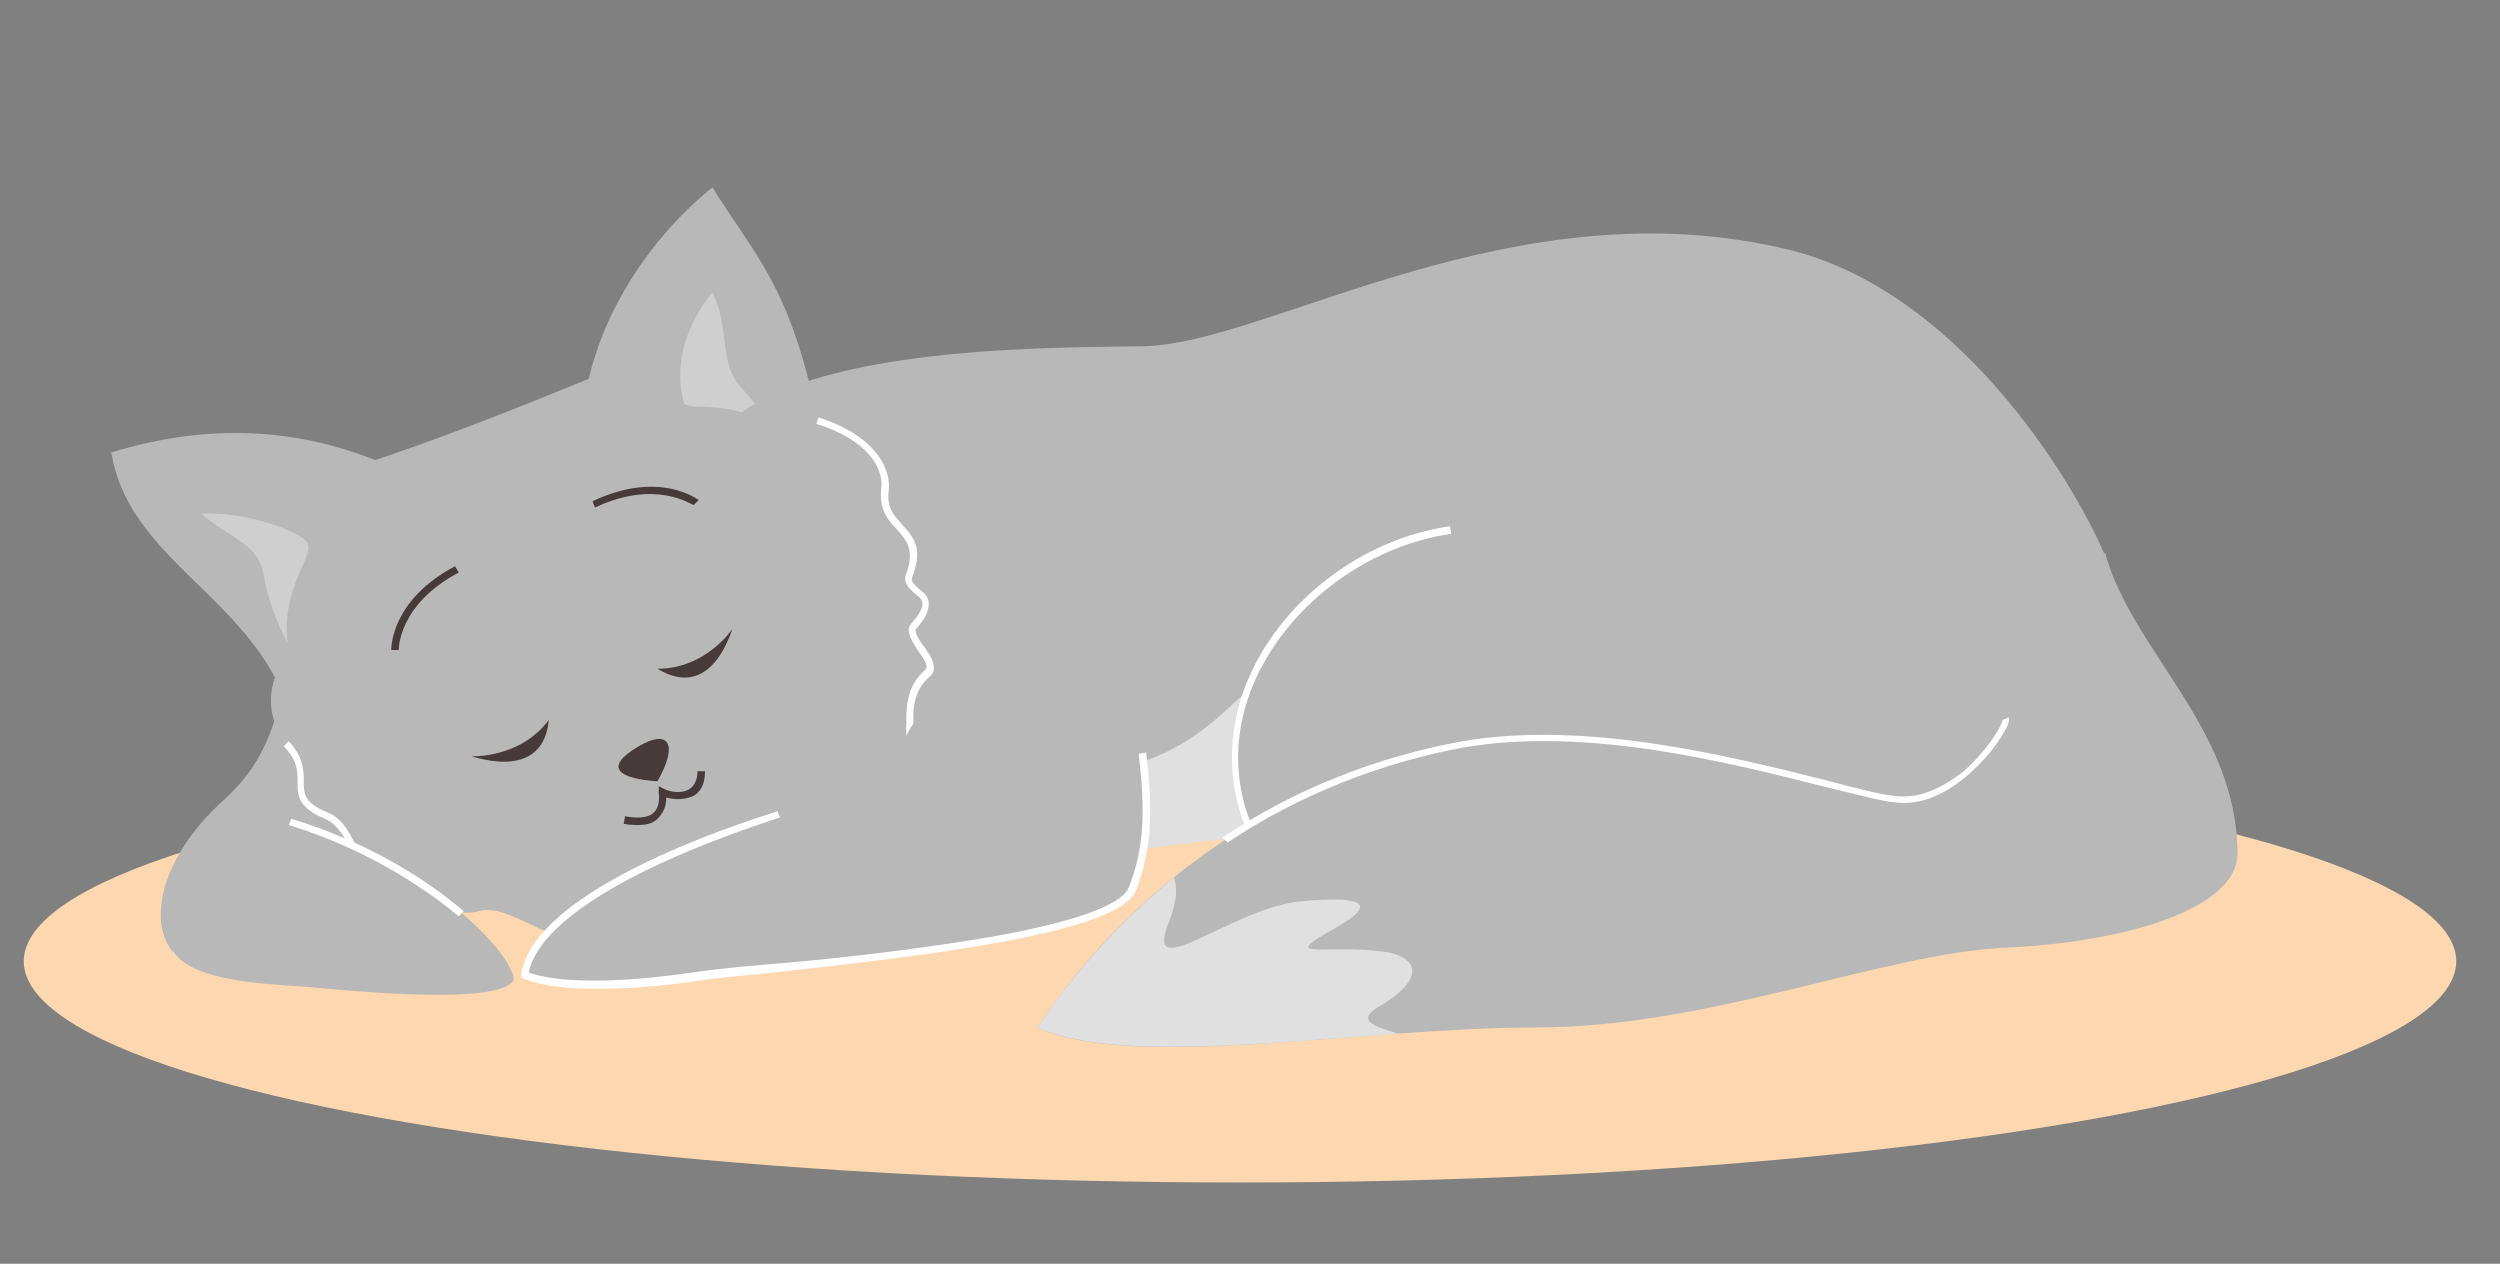 <?xml version="1.0" encoding="utf-8"?>
<!-- Generator: Adobe Illustrator 24.2.3, SVG Export Plug-In . SVG Version: 6.00 Build 0)  -->
<svg version="1.1" id="Calque_1" xmlns="http://www.w3.org/2000/svg" xmlns:xlink="http://www.w3.org/1999/xlink" x="0px" y="0px"
	 viewBox="0 0 200 101.1" style="enable-background:new 0 0 200 101.1;" xml:space="preserve">
<rect x="0" y="0" width="200" height="101.1" fill="#808080" stroke="none"/>
<style type="text/css">
	.st0{fill:#FDD7AF;}
	.st1{fill:#B8B8B8;}
	.st2{fill:#CFCFCF;}
	.st3{fill:#463A3A;}
	.st4{fill:#E0E0E0;}
	.st5{fill:#FFFFFF;}
</style>
<g>
	<g>
		<ellipse class="st0" cx="99.2" cy="76.9" rx="97.3" ry="17.7"/>
	</g>
	<g>
		<path class="st1" d="M30,36.8c6.8-2.2,17.1-6.5,17.1-6.5c2.3-9.7,9.9-15.3,9.9-15.3c3.5,5.6,6.2,7.9,8.4,18.5
			c4.6,1.5,5.6,4,5.4,5.5c-0.4,3.4,3.4,3,2,6.8c-0.6,1.6,2.9,1.3,0.3,4.2c-0.7,0.8,2.1,2.9,1.1,3.8c-3,2.6,0.2,7-3,8.4
			c-3.2,1.4-6.4,2.9-9.2,4.4c-2.8,1.5-5.5,0-7.4,2.2c-1.8,2.2-5.5,5.4-8.1,6.1c-2.6,0.7-5.8-2.7-8.2-2c-2.4,0.7-8.1-2-9-3.3
			c-0.9-1.3-1.4-3.7-3.1-4.4c-3.8-1.6-0.6-3.1-3.2-5.8c-2.2-2.3-1-5.2-1-5.2C18.2,47.1,10.2,44,8.9,36.2
			C16.7,33.8,23.7,34.3,30,36.8z"/>
	</g>
	<g>
		<path class="st2" d="M61.7,34c-3.8-2.2-6.6-1-7-1.8c-1.3-4.9,2.3-8.8,2.3-8.8c1.4,2.8,0.5,5.6,2.2,7.5C60.9,32.8,61.7,34,61.7,34z
			"/>
	</g>
	<g>
		<path class="st2" d="M23,51.4c-0.5-4.7,2.4-7.1,1.5-8.1c-0.9-1-5.2-2.4-8.4-2.2c2.2,1.9,4.6,2.4,5,4.9C21.6,49,23,51.4,23,51.4z"
			/>
	</g>
	<g>
		<path class="st3" d="M43.9,57.6c-2.3,3.1-6.2,2.9-6.2,2.9C42.1,61.8,43.7,60,43.9,57.6z"/>
	</g>
	<g>
		<path class="st3" d="M31.3,52c0-0.2,0-4,5.1-6.7l0.3,0.5c-4.9,2.6-4.8,6.2-4.8,6.2L31.3,52z"/>
	</g>
	<g>
		<path class="st3" d="M52.6,53.5c3.9,0,6-3.2,6-3.2C57.1,54.6,54.7,54.8,52.6,53.5z"/>
	</g>
	<g>
		<path class="st3" d="M47.6,40.6l-0.2-0.5c5.3-2.5,8.3-0.2,8.5-0.1l-0.4,0.4C55.3,40.4,52.5,38.3,47.6,40.6z"/>
	</g>
	<g>
		<path class="st3" d="M52.6,62.5c-3.1-0.2-4.4-1.1-1.5-2.8C53.5,58.3,54.3,59.5,52.6,62.5z"/>
	</g>
	<g>
		<path class="st3" d="M51,66c-0.3,0-0.7,0-1.1-0.1l0.1-0.6c1,0.2,1.8,0.1,2.2-0.2c0.4-0.3,0.6-0.9,0.5-1.7l0-0.5l0.4,0.2
			c0.6,0.3,1.5,0.4,2.1,0c0.4-0.3,0.6-0.8,0.6-1.4l0.6,0c0,1.1-0.4,1.6-0.8,1.9C54.9,64,54,64,53.3,63.8c0,0.8-0.3,1.3-0.7,1.7
			C52.2,65.9,51.7,66,51,66z"/>
	</g>
	<g>
		<path class="st1" d="M63.2,31c8.6-3.3,22.1-3.2,28.3-3.3c10-0.2,29.7-13.1,51.7-7.7c13.3,3.3,22.4,18,25.1,24.2
			c2.7,6.2-9.4,21.3-14.8,21.5c-35.7,2.4-54.6,0.3-55.3,1.3c-13.7,1.4-16.9,3.1-16.9,3.1c-17.5-2.7-20.4-17.6-19.7-25.1
			C62.4,37.6,52.2,35.3,63.2,31z"/>
	</g>
	<g>
		<path class="st4" d="M99.9,55.2c-3.4,2.9-5.2,5.7-15,7.4c0,0-0.3,3.7-0.4,6.6c2.5-0.6,6.8-1.4,13.7-2.1c0.1-0.2,0.7-0.2,1.7-0.3
			C99.8,65,97.5,63,99.9,55.2z"/>
	</g>
	<g>
		<path class="st1" d="M13.8,76.1c-2-2.4-0.9-7.6,4.1-12.1c5-4.5,3.7-8.9,6.2-10.1c6.3,5.6,11.2,21.2,11.2,21.2
			C32.3,75.7,13.8,76.1,13.8,76.1z"/>
	</g>
	<g>
		<path class="st5" d="M102,70.3c-3.6-4.7-4.4-10.2-2.3-15.6c2.6-6.5,9.2-11.6,16.3-12.6l0.1,0.6c-6.9,1-13.3,5.9-15.9,12.2
			c-2.1,5.2-1.3,10.5,2.2,15L102,70.3z"/>
	</g>
	<g>
		<path class="st5" d="M29,69.8c-0.3-0.4-0.6-1-0.8-1.5c-0.5-1.1-1.1-2.3-2.2-2.8c-2.2-0.9-2.2-1.9-2.2-3c0-0.8,0-1.7-1.1-2.8
			l0.4-0.4c1.2,1.3,1.2,2.4,1.2,3.2c0,1,0,1.7,1.9,2.5c1.3,0.5,1.9,1.9,2.5,3.1c0.3,0.5,0.5,1.1,0.8,1.5L29,69.8z"/>
	</g>
	<g>
		<path class="st5" d="M54.8,69l-0.4-0.4c1.1-1.3,2.5-1.4,4-1.5c1.1-0.1,2.3-0.1,3.5-0.8c3-1.6,6.2-3.1,9.2-4.4
			c1.5-0.6,1.4-1.9,1.4-3.5c0-1.6-0.1-3.4,1.5-4.8c0.3-0.3,0-0.8-0.6-1.6c-0.5-0.8-1-1.6-0.5-2.1c0.6-0.7,0.9-1.2,0.9-1.6
			c0-0.3-0.3-0.6-0.6-0.8c-0.4-0.4-1-0.8-0.7-1.6c0.7-1.9,0-2.7-0.7-3.5c-0.7-0.7-1.5-1.6-1.3-3.3c0.2-1.7-1.1-3.9-5.2-5.2l0.2-0.5
			c4.4,1.4,5.8,4,5.6,5.8c-0.2,1.5,0.5,2.1,1.1,2.8c0.8,0.9,1.7,1.8,0.8,4.1c-0.2,0.4,0.1,0.6,0.5,1c0.4,0.3,0.8,0.6,0.8,1.2
			c0,0.6-0.3,1.2-1,2c-0.2,0.2,0.2,0.9,0.6,1.4c0.6,0.8,1.2,1.8,0.5,2.4c-1.4,1.2-1.4,2.8-1.3,4.4c0,1.6,0.1,3.3-1.8,4.1
			c-3,1.3-6.1,2.8-9.2,4.4c-1.3,0.7-2.6,0.8-3.7,0.8C56.9,67.8,55.7,67.9,54.8,69z"/>
	</g>
	<g>
		<path class="st1" d="M23.2,65.7c11,3.3,17.9,10.6,17.9,12.7c-1.2,2.2-14.5,0.7-17.2,0.5s-9.5-0.4-10.3-3.4
			C12.6,72.4,18.2,64.5,23.2,65.7z"/>
	</g>
	<g>
		<path class="st5" d="M36.7,73.3c-2.2-1.8-6.8-5.2-13.6-7.3l0.2-0.5c6.9,2.1,11.6,5.5,13.8,7.4L36.7,73.3z"/>
	</g>
	<g>
		<path class="st1" d="M90,49.8c1.2,7.3,2.6,17.1,0.6,21.3c-2,4.2-28.1,6.2-35,7.1c-10.7,1.4-13.5-0.2-13.5-0.2
			c0.7-5.2,11.1-9.9,20.3-12.9c4.5-1.5,9.4-3.9,9.4-3.9C72.7,52.6,90,49.8,90,49.8z"/>
	</g>
	<g>
		<path class="st5" d="M47.7,79.1c-4.3,0-5.7-0.8-5.8-0.8l-0.2-0.1l0-0.2c0.8-5.9,13.2-10.8,20.5-13.1l0.2,0.5
			c-12,3.9-19.3,8.4-20.1,12.4c0.8,0.3,4.1,1.3,13.1,0c1.3-0.2,3.2-0.4,5.4-0.6C66,76.8,73.1,76,79,75c8.6-1.5,10.9-3,11.3-4
			c1.3-3.3,1.3-6.3,0.8-10.7l0.6-0.1c0.5,4.5,0.5,7.6-0.8,11c-1.3,3.4-16.1,5.2-29.9,6.7c-2.2,0.2-4.1,0.4-5.4,0.6
			C52.2,79,49.7,79.1,47.7,79.1z"/>
	</g>
	<g>
		<path class="st1" d="M168.4,44.2C170.5,52,179,58.3,179,68.3c0,4.2-8.3,7-18.3,7.5c-10,0.4-23.8,6.4-37.9,6.4
			c-14,0-32.2,3.5-39.8,0c8.2-12.4,20.8-20.3,34.1-22.6c13.3-2.3,29.9,3.9,34.7,4.4c4.9,0.5,8.9-5.8,8.7-6.4
			C160.2,53.5,168.4,44.2,168.4,44.2z"/>
	</g>
	<g>
		<path class="st4" d="M83,82.2c5.8,2.6,17.5,1.3,28.9,0.5c-1.7-0.5-3.5-1-1.7-2.1c3.8-2.2,3.3-3.9,0.9-4.4c-4.9-0.8-9.2,0.8-4.2-2
			c3.7-2.1,1.6-2.5-2.8-2.1c-5.5,0.5-12.7,6.9-10.6,1.7c0.7-1.8,0.7-2.9,0.4-3.6C89.9,73.5,86.1,77.5,83,82.2z"/>
	</g>
	<g>
		<path class="st5" d="M98.2,67.4L97.8,67c5.8-3.9,12.5-6.5,19.2-7.7c9.9-1.7,21.4,1.2,29,3.1c2.6,0.7,4.6,1.2,5.8,1.3
			c2.1,0.2,4-1,5.3-2c1.9-1.7,3.1-3.7,3.1-4.1c0,0,0,0,0,0l0.5-0.2c0.2,0.5-0.8,1.9-1.5,2.8c-1.1,1.3-4,4.4-7.5,4
			c-1.3-0.1-3.3-0.7-5.9-1.3c-7.5-1.9-18.9-4.8-28.7-3.1C110.5,61,103.9,63.6,98.2,67.4z"/>
	</g>
</g>
</svg>
